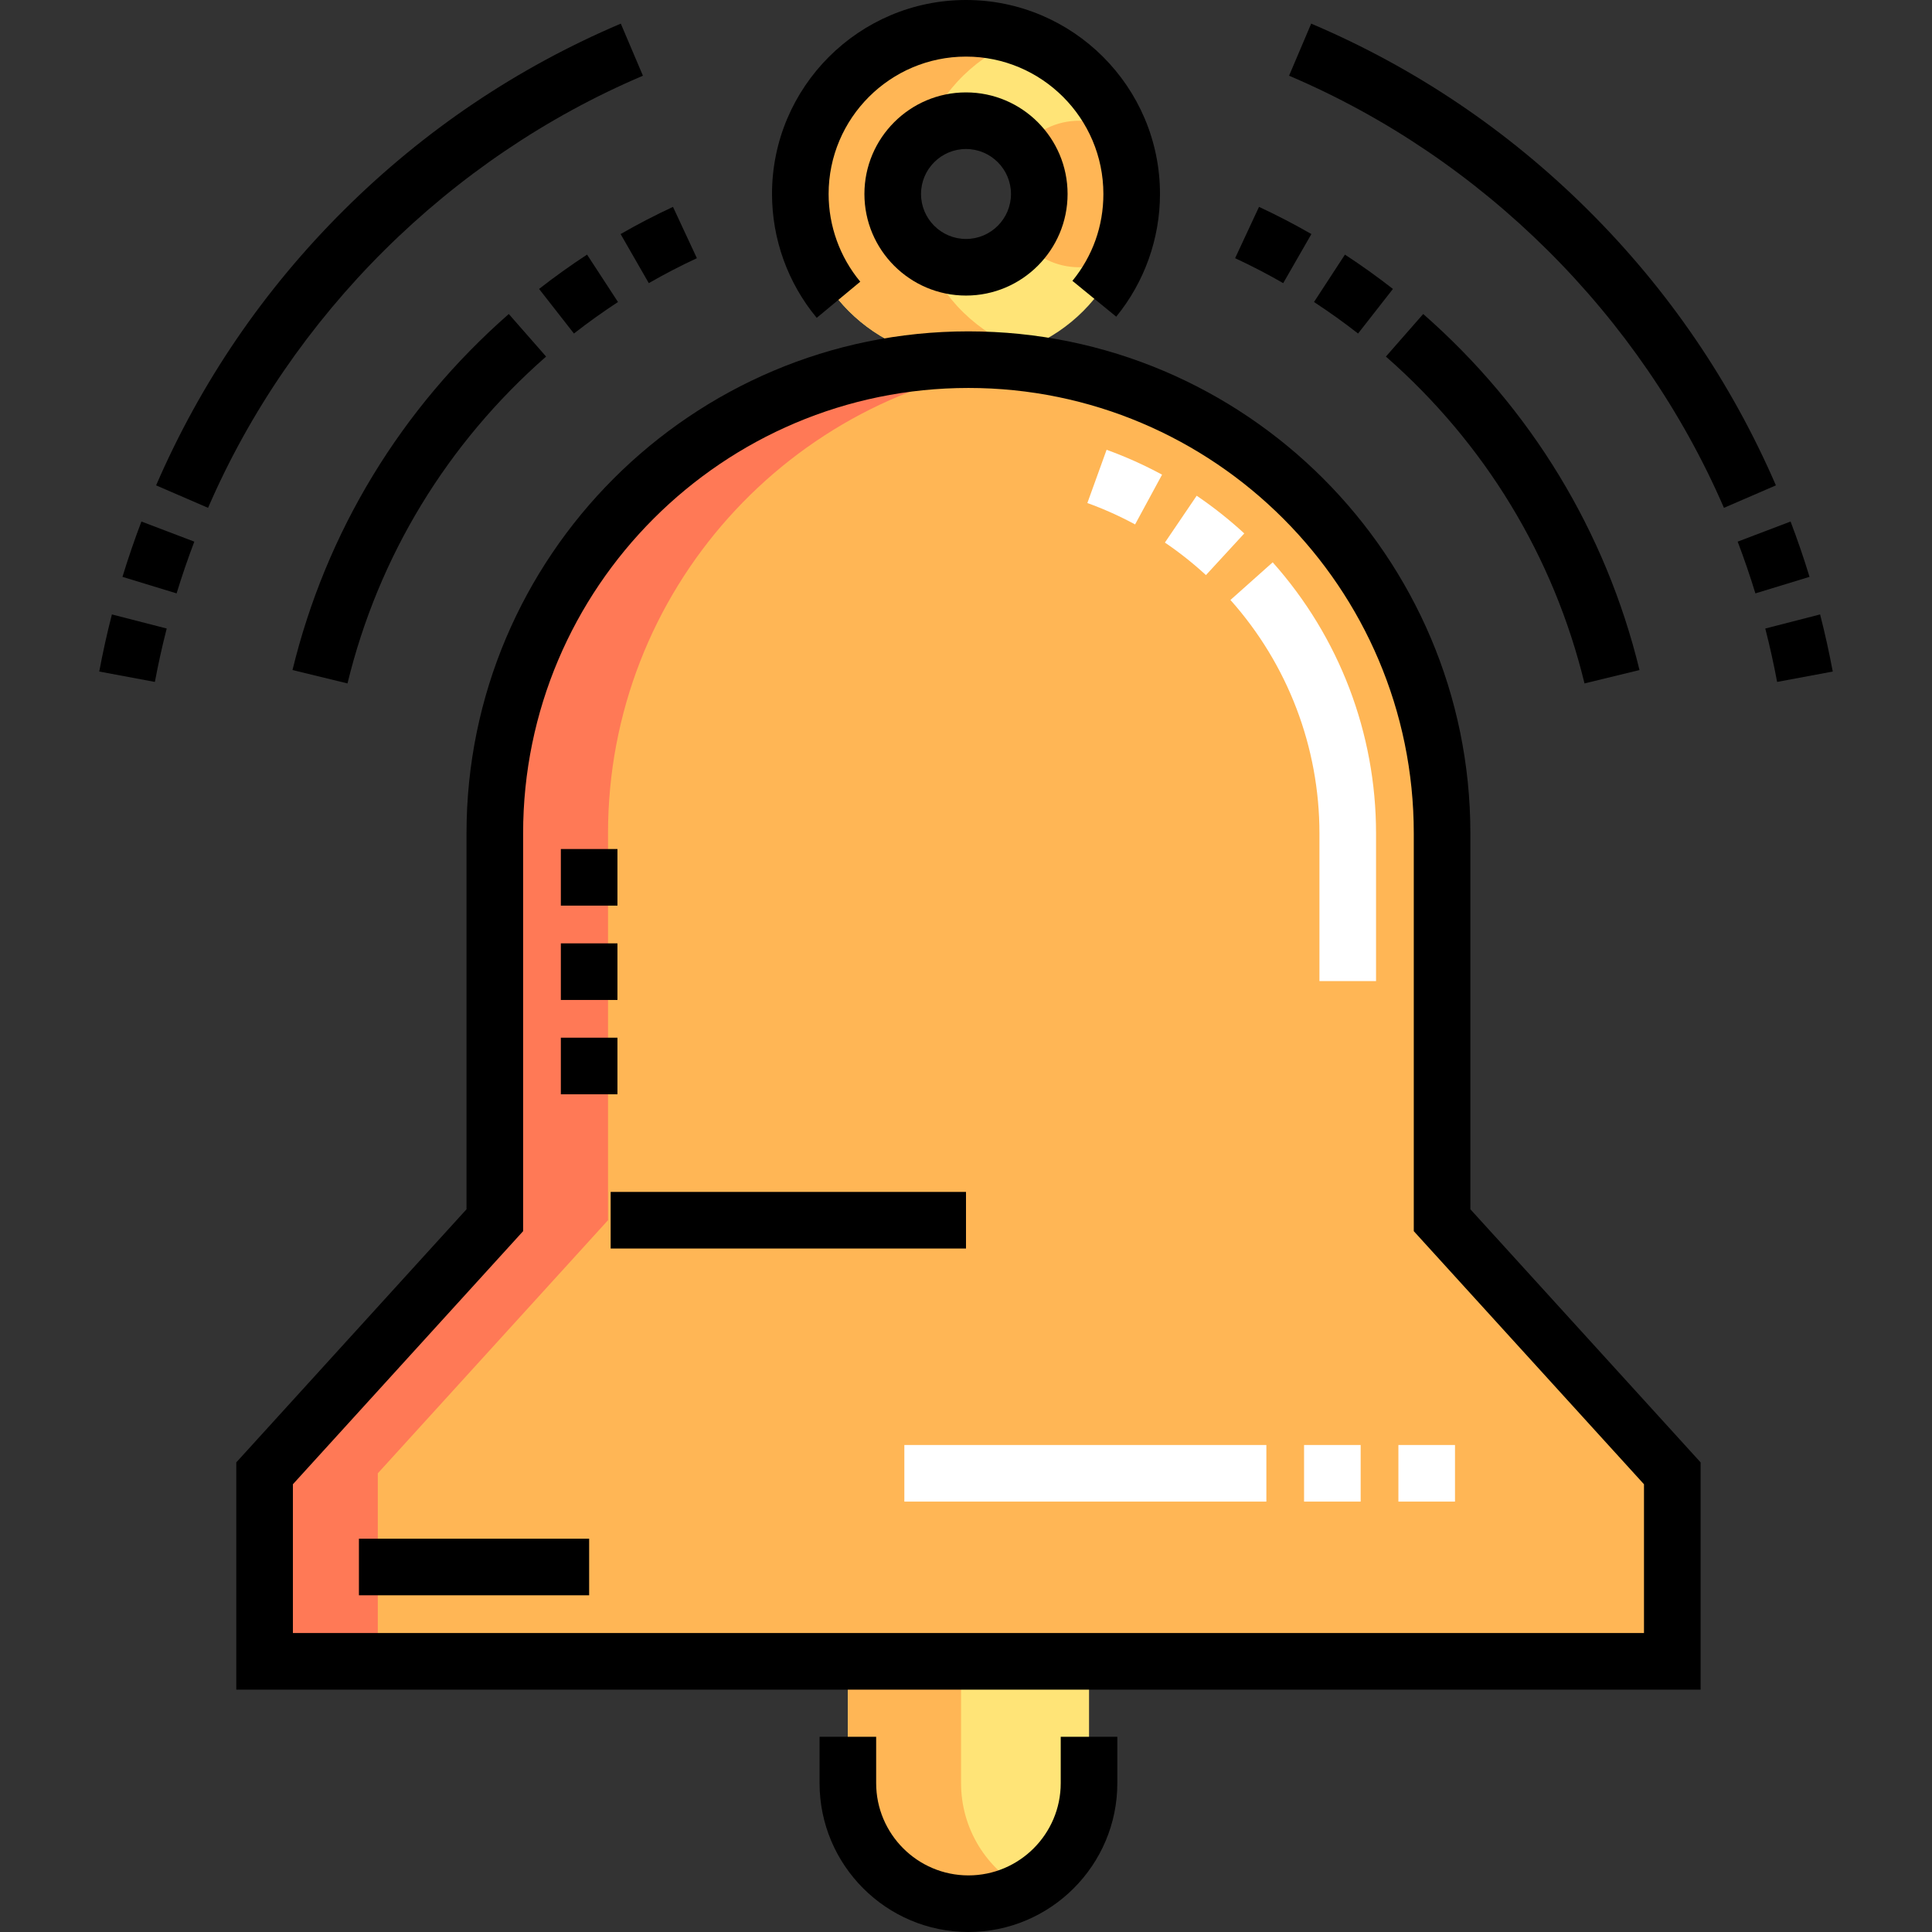 <?xml version="1.0" encoding="iso-8859-1"?>
<!-- Generator: Adobe Illustrator 19.0.0, SVG Export Plug-In . SVG Version: 6.00 Build 0)  -->
<svg version="1.1" id="Capa_1" xmlns="http://www.w3.org/2000/svg" xmlns:xlink="http://www.w3.org/1999/xlink" x="0px" y="0px"
	 viewBox="0 0 512 512" style="enable-background:new 0 0 512 512;" xml:space="preserve">
<rect x="0" y="0" width="512" height="512" fill="#333333" stroke="none"/>
<path style="fill:#FFB655;" d="M382.165,323.369V220.83c0-69.322-56.196-125.518-125.518-125.518l0,0
	c-69.322,0-125.518,56.196-125.518,125.518v102.539l-61.008,67.074v49.827h373.053v-49.827L382.165,323.369z"/>
<g>
	<path style="fill:#FFE477;" d="M256.648,504.5L256.648,504.5c-17.65,0-31.957-14.308-31.957-31.957V440.27h63.915v32.273
		C288.605,490.192,274.298,504.5,256.648,504.5z"/>
	<path style="fill:#FFE477;" d="M256,7.5c-24.25,0-43.908,19.658-43.908,43.908S231.75,95.316,256,95.316
		s43.908-19.658,43.908-43.908S280.25,7.5,256,7.5z M256,70.828c-10.726,0-19.42-8.695-19.42-19.42
		c0-10.726,8.695-19.42,19.42-19.42c10.726,0,19.42,8.695,19.42,19.42S266.726,70.828,256,70.828z"/>
</g>
<path style="fill:#FF7956;" d="M161.131,323.369V220.83c0-64.246,48.268-117.217,110.518-124.63c-4.918-0.586-9.924-0.888-15-0.888
	l0,0c-69.322,0-125.518,56.196-125.518,125.518v102.539l-61.008,67.074v49.827h30v-49.827L161.131,323.369z"/>
<g>
	<path style="fill:#FFB655;" d="M254.691,472.543V440.27h-30v32.273c0,17.649,14.308,31.957,31.957,31.957
		c5.421,0,10.527-1.35,15-3.732C261.559,495.395,254.691,484.771,254.691,472.543z"/>
	<path style="fill:#FFB655;" d="M286,70.828c4.023,0,7.761-1.224,10.862-3.319c1.966-4.985,3.046-10.417,3.046-16.101
		s-1.08-11.116-3.046-16.101c-3.1-2.095-6.838-3.319-10.862-3.319c-6.041,0-11.438,2.759-15,7.085
		c2.762,3.354,4.42,7.651,4.42,12.336c0,4.684-1.659,8.981-4.42,12.336C274.562,68.07,279.959,70.828,286,70.828z"/>
	<path style="fill:#FFB655;" d="M245.138,67.509c-5.164-3.49-8.559-9.399-8.559-16.101s3.395-12.611,8.559-16.101
		c4.6-11.664,14.049-20.884,25.862-25.177c-4.68-1.701-9.732-2.63-15-2.63c-24.25,0-43.908,19.658-43.908,43.908
		S231.75,95.316,256,95.316c5.268,0,10.32-0.928,15-2.63C259.187,88.392,249.738,79.172,245.138,67.509z"/>
</g>
<path d="M389.665,220.83c0-73.346-59.672-133.018-133.018-133.018S123.631,147.484,123.631,220.83v99.638l-61.009,67.074v60.228
	h388.053v-60.228l-61.009-67.074L389.665,220.83L389.665,220.83z M435.674,393.344v39.426H77.622v-39.426l61.009-67.074V220.83
	c0-65.075,52.942-118.018,118.018-118.018s118.018,52.943,118.018,118.018v105.44L435.674,393.344z"/>
<rect x="148.63" y="275" width="15" height="15"/>
<rect x="148.63" y="250" width="15" height="15"/>
<rect x="148.63" y="225" width="15" height="15"/>
<rect x="95.12" y="407.77" width="61.01" height="15"/>
<g>
	<path style="fill:#FFFFFF;" d="M326.082,159c15.209,17.059,23.585,39.017,23.584,61.83V260h15v-39.169
		c0.001-26.499-9.726-52.002-27.387-71.813L326.082,159z"/>
	<path style="fill:#FFFFFF;" d="M329.747,141.368c-3.942-3.629-8.187-6.992-12.614-9.995l-8.42,12.414
		c3.817,2.589,7.477,5.488,10.876,8.617L329.747,141.368z"/>
	<path style="fill:#FFFFFF;" d="M307.956,125.792c-4.719-2.557-9.664-4.775-14.697-6.593l-5.096,14.108
		c4.33,1.564,8.586,3.473,12.648,5.673L307.956,125.792z"/>
	<rect x="239.66" y="382.94" style="fill:#FFFFFF;" width="95.94" height="15"/>
	<rect x="345.59" y="382.94" style="fill:#FFFFFF;" width="15" height="15"/>
	<rect x="370.59" y="382.94" style="fill:#FFFFFF;" width="15" height="15"/>
</g>
<rect x="161.83" y="315.87" width="94.17" height="15"/>
<path d="M227.978,74.649c-5.407-6.512-8.386-14.766-8.386-23.241C219.592,31.333,235.925,15,256,15s36.408,16.333,36.408,36.408
	c0,8.493-2.838,16.454-8.207,23.022l11.613,9.493c7.477-9.146,11.594-20.693,11.594-32.515C307.408,23.062,284.346,0,256,0
	s-51.408,23.062-51.408,51.408c0,11.968,4.207,23.625,11.847,32.824L227.978,74.649z"/>
<path d="M256,24.487c-14.844,0-26.92,12.077-26.92,26.92s12.076,26.92,26.92,26.92s26.92-12.077,26.92-26.92
	S270.844,24.487,256,24.487z M256,63.328c-6.572,0-11.92-5.348-11.92-11.92s5.348-11.92,11.92-11.92s11.92,5.348,11.92,11.92
	S262.572,63.328,256,63.328z"/>
<path d="M348.225,80.036c3.992,2.605,7.921,5.416,11.677,8.352l9.238-11.817c-4.091-3.198-8.369-6.258-12.717-9.096L348.225,80.036z
	"/>
<path d="M347.534,62.027c-4.509-2.59-9.18-5.013-13.883-7.204l-6.332,13.599c4.317,2.01,8.604,4.234,12.744,6.612L347.534,62.027z"
	/>
<path d="M419.911,181.114l14.574-3.546c-8.921-36.668-28.742-69.295-57.32-94.353l-9.889,11.278
	C393.523,117.506,411.724,147.459,419.911,181.114z"/>
<path d="M482.345,162.831l-14.527,3.734c1.198,4.664,2.254,9.425,3.136,14.151l14.746-2.752
	C484.755,172.91,483.627,167.818,482.345,162.831z"/>
<path d="M474.522,138.209l-14.02,5.332c1.712,4.503,3.292,9.117,4.696,13.713l14.346-4.382
	C478.044,147.957,476.354,143.023,474.522,138.209z"/>
<path d="M420.813,55.627C399.573,34.52,374.901,17.911,347.48,6.261l-5.865,13.806c51.17,21.741,93.176,63.479,115.247,114.515
	l13.768-5.954C458.808,101.289,442.047,76.729,420.813,55.627z"/>
<path d="M171.937,75.034c4.14-2.377,8.427-4.602,12.744-6.612l-6.332-13.599c-4.703,2.19-9.374,4.614-13.883,7.204L171.937,75.034z"
	/>
<path d="M77.514,177.568l14.574,3.546c8.188-33.655,26.389-63.607,52.635-86.62l-9.889-11.278
	C106.256,108.272,86.435,140.899,77.514,177.568z"/>
<path d="M163.775,80.036l-8.198-12.562c-4.348,2.838-8.626,5.898-12.717,9.096l9.238,11.817
	C155.854,85.451,159.783,82.641,163.775,80.036z"/>
<path d="M170.383,20.067l-5.865-13.806c-27.42,11.65-52.092,28.259-73.331,49.366c-21.233,21.101-37.994,45.662-49.817,73
	l13.768,5.954C77.208,83.547,119.214,41.808,170.383,20.067z"/>
<path d="M32.455,152.873l14.346,4.382c1.404-4.597,2.984-9.21,4.696-13.713l-14.02-5.332
	C35.646,143.023,33.956,147.957,32.455,152.873z"/>
<path d="M26.301,177.965l14.746,2.752c0.882-4.727,1.938-9.488,3.136-14.151l-14.527-3.734
	C28.373,167.818,27.245,172.91,26.301,177.965z"/>
<path d="M281.105,472.543c0,13.486-10.972,24.457-24.457,24.457s-24.457-10.971-24.457-24.457V460.27h-15v12.273
	c0,21.757,17.7,39.457,39.457,39.457s39.457-17.7,39.457-39.457V460.27h-15V472.543z"/>
<g>
</g>
<g>
</g>
<g>
</g>
<g>
</g>
<g>
</g>
<g>
</g>
<g>
</g>
<g>
</g>
<g>
</g>
<g>
</g>
<g>
</g>
<g>
</g>
<g>
</g>
<g>
</g>
<g>
</g>
</svg>
